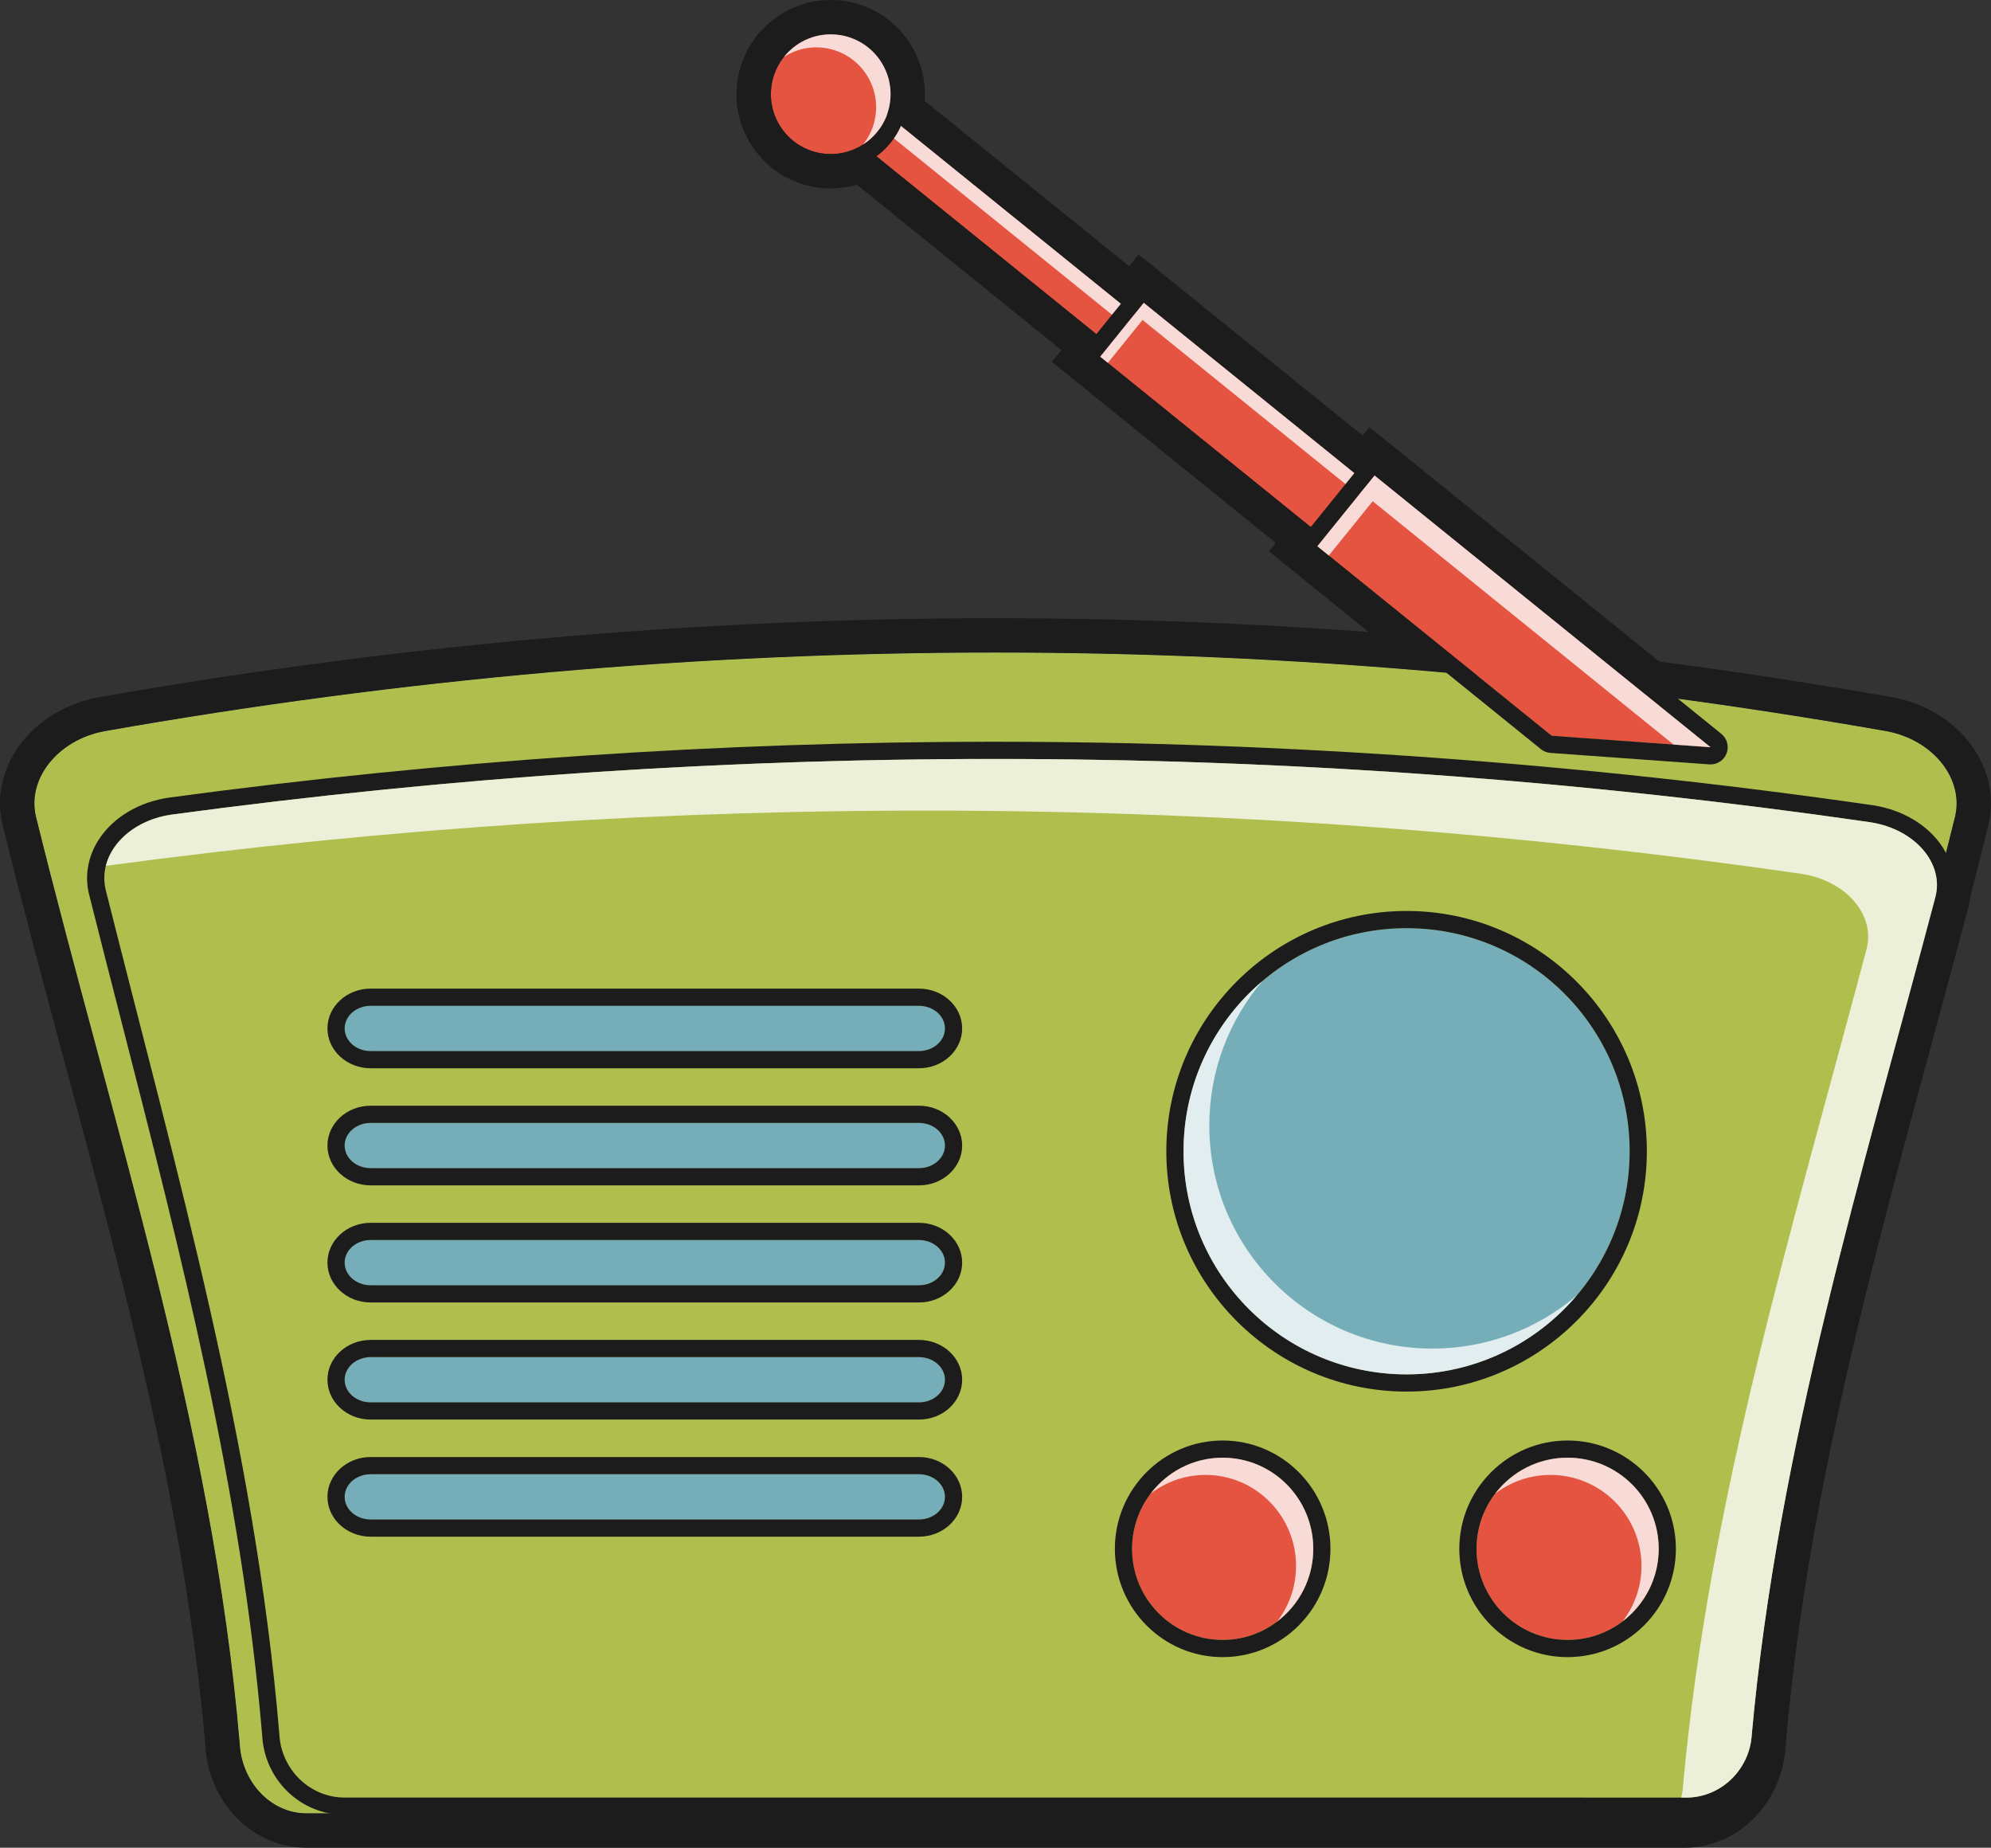 <svg xmlns="http://www.w3.org/2000/svg" width="1080" height="1002.1" viewBox="0 0 1080 1002.1"><rect x="0" y="0" width="1080" height="1002.1" fill="#333333" stroke="none"/><g id="a"/><g id="b"><g id="c"><g id="d"><path d="M450.57 18.66c.08.0.17.0.25.0.38.0.76.0 1.15.02 1.33.06 2.68.17 4.03.4h.02c15.47 2.61 26.53 15.76 27.05 30.85.08 2.16-.06 4.35-.44 6.56-.19 1.14-.45 2.26-.75 3.35-.08.29-.19.56-.28.85-.15.49-.31.98-.48 1.47l134.15 108.47 5.17-6.39 121.49 98.23 3.7-4.57 5.1 4.12 5.1 4.12 136.66 110.51c43.65 5.62 87.32 12.24 131.03 19.94 25 4.72 41.78 25.63 37.02 46.15-3.24 13.15-6.59 26.26-9.97 39.35-.12 1.47-.32 2.94-.69 4.42-2.49 9.42-5 18.82-7.53 28.22-5.05 18.79-10.16 37.55-15.25 56.29-4.24 15.61-8.45 31.21-12.63 46.82-28.6 107.68-54.94 215.51-64.47 327.67-1.04 20.9-16.76 37.94-36.25 37.94-124.58.0-249.16.0-373.74.0s-249.16.0-373.74.0h0c-19.49.0-35.21-17.04-36.26-37.94-14.68-172.78-69.21-335.28-110.54-502.77-4.76-20.52 12.03-41.43 37.02-46.15 161.46-28.45 322.37-42.66 483.32-42.66 87.15.0 174.34 4.17 261.57 12.5l-82.62-66.79-4.18-3.39 3.69-4.57-117.34-94.87h0l-4.14-3.35 3.8-4.7 1.37-1.7-134.16-108.48c-5.05 3.16-10.98 4.97-17.19 4.97-1.78.0-3.58-.15-5.39-.45-17.68-2.98-29.6-19.73-26.62-37.41.94-5.6 3.28-10.62 6.58-14.77h0c.81-1.02 1.69-1.97 2.61-2.88.2-.2.41-.4.62-.59.82-.76 1.67-1.49 2.55-2.16.16-.12.31-.25.47-.37 1.06-.77 2.16-1.49 3.3-2.13.18-.1.36-.18.54-.28.96-.52 1.95-.98 2.96-1.4.31-.13.63-.26.95-.38 1.06-.4 2.14-.75 3.24-1.04.17-.04.33-.1.49-.14 1.26-.31 2.54-.53 3.84-.68.33-.04.67-.06 1.01-.09.92-.08 1.85-.12 2.79-.12h0zm-25.39 12.26h0zM450.57.0c-1.46.0-2.95.06-4.41.19-.61.04-1.1.09-1.6.15-2.1.25-4.14.61-6.06 1.08-.38.09-.74.19-1.09.3-1.58.42-3.2.95-4.8 1.55-.49.19-1.01.39-1.52.61-1.5.62-3 1.33-4.45 2.1-.37.19-.72.37-1.07.57-1.73.97-3.48 2.1-5.15 3.32-.32.23-.61.46-.89.69-1.32 1.02-2.63 2.13-3.88 3.29-.39.37-.7.66-1 .96-1.52 1.5-2.86 2.99-4.07 4.5-5.36 6.75-8.95 14.8-10.38 23.29-2.27 13.47.84 27.01 8.76 38.13 7.92 11.13 19.69 18.5 33.16 20.77 2.8.47 5.66.71 8.49.71 4.83.0 9.62-.69 14.22-2.03l110.89 89.66-5.17 6.39 14.51 11.73 4.14 3.35 102.83 83.14-3.67 4.53 14.45 11.74 4.18 3.39 35.39 28.61c-67.54-4.95-135.43-7.46-202.57-7.46-161.12.0-324.82 14.44-486.56 42.94-18.75 3.54-34.85 13.93-44.4 28.55-8.03 12.31-10.72 26.58-7.56 40.18l.03.13.03.13c10.56 42.79 22.13 85.83 33.32 127.46 32.39 120.48 65.88 245.06 76.72 372.13 1.72 31.04 25.76 55.31 54.87 55.31H913.74c29.11.0 53.15-24.27 54.87-55.31 9.69-113.68 36.88-222.47 63.89-324.16 4.16-15.55 8.37-31.13 12.6-46.72l2.72-10.02c4.19-15.42 8.38-30.86 12.54-46.32 2.53-9.42 5.05-18.85 7.55-28.3.5-1.95.85-3.88 1.08-5.92 3.9-15.1 6.89-26.92 9.66-38.15l.03-.13.03-.13c3.15-13.61.47-27.88-7.57-40.18-9.54-14.62-25.64-25.01-44.18-28.51-41.78-7.36-84.37-13.88-126.86-19.43l-132.56-107.2-5.1-4.12-5.1-4.12-14.51-11.73-3.7 4.57-106.98-86.5-14.51-11.73-5.17 6.39-110.87-89.65c.13-1.82.17-3.64.1-5.46-.84-24-18.55-44.34-42.19-48.52h-.03l-.14-.03-.24-.04-.23-.04h-.07c-1.88-.31-3.86-.51-6.03-.6-.57-.02-1.12-.03-1.68-.03h-.53z" fill="#1c1c1c"/><g><path d="M848.81 381.46l29.89 2.16L457.27 42.87l-13.3 16.44 398.79 322.45c1.96-.33 3.98-.45 6.04-.3z" fill="#e55440"/><g><path d="M848.81 381.46l29.89 2.16L457.27 42.87l-13.3 16.44 398.79 322.45c1.96-.33 3.98-.45 6.04-.3z" fill="#e55440"/><path d="M457.27 42.87l421.42 340.75-29.89-2.16c-.59-.04-1.18-.06-1.77-.06-1.45.0-2.88.13-4.27.36L443.97 59.31l13.3-16.44h0zm-1.39-13.12-5.87 7.25-13.3 16.44-5.87 7.25 7.26 5.87 398.79 322.45 3.26 2.64 4.14-.69c.92-.15 1.84-.23 2.73-.23.36.0.73.01 1.1.04l29.89 2.16 29.67 2.14-23.13-18.7L463.14 35.61l-7.25-5.87h0z" fill="#1c1c1c"/></g><path d="M456.6 52.17 865.32 382.65 878.69 383.61 457.27 42.87 443.97 59.31 448.12 62.66 456.6 52.17z" fill="#fcfcfc" opacity=".8"/><path d="M897.52 388.26 620.43 164.22 596.8 193.45 831.87 383.52 897.52 388.26z" fill="#e55440"/><g><path d="M897.52 388.26 620.43 164.22 596.8 193.45 831.87 383.52 897.52 388.26z" fill="#e55440"/><path d="M620.43 164.22l277.08 224.04-65.65-4.74-235.07-190.07 23.63-29.23h0zm0-9.33c-.33.0-.65.02-.98.05-2.46.26-4.72 1.49-6.27 3.41l-23.63 29.23c-3.24 4.01-2.62 9.88 1.39 13.12l235.07 190.07c1.48 1.2 3.29 1.91 5.19 2.05l65.65 4.74c.23.02.45.02.68.02 3.8.0 7.26-2.32 8.67-5.9 1.5-3.79.36-8.12-2.81-10.68L626.31 156.96c-1.67-1.35-3.74-2.07-5.87-2.07h0z" fill="#1c1c1c"/></g><path d="M619.76 173.53 884.14 387.3 897.52 388.26 620.43 164.22 596.8 193.45 600.94 196.8 619.76 173.53z" fill="#fcfcfc" opacity=".8"/><path d="M482.63 56.48c-2.98 17.68-19.73 29.6-37.41 26.62-17.68-2.98-29.6-19.73-26.62-37.41 2.98-17.68 19.73-29.6 37.41-26.62 17.68 2.98 29.6 19.73 26.62 37.41z" fill="#e55440"/><path d="M450.58 18.62c1.79.0 3.61.15 5.43.46 17.68 2.98 29.6 19.73 26.62 37.41-2.67 15.85-16.41 27.07-31.97 27.07-1.79.0-3.61-.15-5.43-.46-17.68-2.98-29.6-19.73-26.62-37.41 2.67-15.85 16.41-27.07 31.97-27.07h0zm0-9.33h0c-20.45.0-37.77 14.66-41.17 34.85-3.83 22.72 11.54 44.33 34.27 48.16 2.31.39 4.66.59 6.98.59 20.45.0 37.77-14.66 41.17-34.85 3.83-22.72-11.54-44.33-34.27-48.16-2.31-.39-4.66-.59-6.98-.59h0z" fill="#1c1c1c"/><path d="M456.02 19.07c-12.08-2.04-23.71 2.89-30.83 11.84 6.57-4.24 14.66-6.17 22.98-4.77 17.68 2.98 29.6 19.73 26.62 37.41-.94 5.6-3.28 10.62-6.58 14.77 7.39-4.77 12.85-12.49 14.43-21.85 2.98-17.68-8.94-34.43-26.62-37.41z" fill="#fcfcfc" opacity=".8"/><path d="M949.99 945.5c-1.04 20.9-16.76 37.94-36.26 37.94-249.16.0-498.32.0-747.48.0-19.49.0-35.21-17.04-36.26-37.94-14.68-172.78-69.21-335.28-110.54-502.77-4.76-20.52 12.03-41.43 37.02-46.15 323.02-56.91 643.99-56.91 967.03.0 25 4.72 41.78 25.63 37.03 46.15-41.33 167.49-95.86 330-110.54 502.77z" fill="#b0be4d"/><path d="M949.99 945.5c-1.04 20.9-16.76 37.94-36.26 37.94-249.16.0-498.32.0-747.48.0-19.49.0-35.21-17.04-36.26-37.94-14.68-172.78-69.21-335.28-110.54-502.77-4.76-20.52 12.03-41.43 37.02-46.15 323.02-56.91 643.99-56.91 967.03.0 25 4.72 41.78 25.63 37.03 46.15-41.33 167.49-95.86 330-110.54 502.77z" fill="#75adb8"/><path d="M949.99 945.5c-1.04 20.9-16.76 37.94-36.26 37.94-249.16.0-498.32.0-747.48.0-19.49.0-35.21-17.04-36.26-37.94-14.68-172.78-69.21-335.28-110.54-502.77-4.76-20.52 12.03-41.43 37.02-46.15 323.02-56.91 643.99-56.91 967.03.0 25 4.72 41.78 25.63 37.03 46.15-41.33 167.49-95.86 330-110.54 502.77z" fill="#b0be4d"/><path d="M540 353.9c161 0 321.99 14.23 483.51 42.68 25 4.72 41.78 25.63 37.03 46.15-41.33 167.49-95.86 330-110.54 502.77-1.04 20.9-16.76 37.94-36.25 37.94-124.58.0-249.16.0-373.74.0s-249.16.0-373.74.0c-19.49.0-35.21-17.04-36.26-37.94-14.68-172.78-69.21-335.28-110.54-502.77-4.76-20.52 12.03-41.43 37.02-46.15 161.51-28.46 322.51-42.68 483.51-42.68h0zm0-9.33h0c-160.62.0-323.84 14.41-485.13 42.83-16.16 3.05-30.04 11.96-38.2 24.46-6.63 10.16-8.86 21.87-6.29 32.98 10.57 42.82 22.13 85.82 33.3 127.4 32.51 120.92 66.12 245.95 77.01 373.9 1.39 26.16 21.37 46.63 45.56 46.63H913.74c24.19.0 44.17-20.47 45.56-46.63 10.89-127.94 44.51-252.98 77.01-373.89 11.18-41.58 22.74-84.58 33.28-127.28 2.61-11.24.37-22.95-6.26-33.11-8.16-12.5-22.05-21.41-38.09-24.44-161.4-28.44-324.62-42.85-485.24-42.85h0z" fill="#1c1c1c"/><path d="M950.25 940.67c-1.06 18.87-16.57 34.24-35.55 34.23-242.58-.04-485.17-.03-727.75.0-18.99.0-34.46-15.37-35.43-34.26-13.09-156.72-56.04-306.03-94.19-457.97-4.56-18.86 11.5-37.35 35.58-40.85 307.78-41.59 614.23-40.28 921.63 4.11 24.07 3.72 40.04 22.08 35.33 40.57-39.85 150.7-85.51 298.25-99.62 454.17z" fill="#b0be4d"/><path d="M539.33 411.6c158.37.0 316.65 11.44 475.21 34.33 24.07 3.72 40.04 22.08 35.33 40.57-39.85 150.7-85.51 298.25-99.62 454.17-1.06 18.86-16.56 34.23-35.55 34.23h0c-119.83-.02-239.68-.03-359.5-.03s-245.49.0-368.24.02h0c-18.99.0-34.45-15.37-35.42-34.26-13.09-156.72-56.04-306.03-94.19-457.97-4.56-18.86 11.5-37.35 35.58-40.85 149.03-20.14 297.76-30.22 446.42-30.22h0zm.02-9.33v0c-148.29.0-298.9 10.2-447.69 30.3-16.02 2.33-29.69 10.36-37.6 22.06-6.22 9.2-8.28 19.93-5.79 30.23 5.64 22.45 11.45 45.11 17.06 67.02 32.34 126.13 65.78 256.55 76.89 389.4 1.31 24.1 20.93 42.95 44.73 42.95 122.76-.01 245.49-.02 368.25-.02s239.68.0 359.5.03c23.76.0 43.43-18.82 44.86-42.87 11.73-129.38 46.09-255.85 79.33-378.17 6.61-24.32 13.44-49.46 20.01-74.31 2.57-10.11.67-20.63-5.33-29.71-7.8-11.79-21.5-19.98-37.59-22.46-158.29-22.86-318.62-34.44-476.61-34.44h0z" fill="#1c1c1c"/><path d="M1014.54 445.93c-307.41-44.39-613.85-45.71-921.63-4.11-18.39 2.67-32.07 14.1-35.49 27.76 307.17-41.34 613.01-39.96 919.8 4.34 24.07 3.72 40.04 22.08 35.33 40.57-39.85 150.7-85.51 298.25-99.62 454.17-.12 2.14-.45 4.22-.92 6.25h2.68c18.99.0 34.5-15.36 35.55-34.23 14.12-155.92 59.77-303.47 99.62-454.17 4.7-18.49-11.26-36.85-35.33-40.57z" fill="#fcfcfc" opacity=".8"/><circle cx="762.99" cy="624.38" r="121" fill="#75adb8"/><path d="M762.99 503.38c66.83.0 121 54.17 121 121s-54.17 121-121 121-121-54.17-121-121 54.17-121 121-121h0zm0-9.33c-71.86.0-130.33 58.46-130.33 130.33s58.46 130.33 130.33 130.33 130.33-58.46 130.33-130.33-58.46-130.33-130.33-130.33h0z" fill="#1c1c1c"/><path d="M776.98 731.38c-66.83.0-121-54.17-121-121 0-29.85 10.83-57.16 28.75-78.26-26.14 22.19-42.74 55.28-42.74 92.25.0 66.83 54.17 121 121 121 36.98.0 70.06-16.6 92.25-42.74-21.1 17.92-48.41 28.75-78.26 28.75z" fill="#fcfcfc" opacity=".8"/><circle cx="850.33" cy="839.98" r="49.41" fill="#e55440"/><ellipse cx="663.22" cy="839.98" rx="49.14" ry="49.41" fill="#e55440"/><path d="M850.33 790.57c27.29.0 49.41 22.12 49.41 49.41s-22.12 49.41-49.41 49.41-49.41-22.12-49.41-49.41 22.12-49.41 49.41-49.41h0zm0-9.33c-32.39.0-58.74 26.35-58.74 58.74s26.35 58.74 58.74 58.74 58.74-26.35 58.74-58.74-26.35-58.74-58.74-58.74h0z" fill="#1c1c1c"/><path d="M663.22 790.57c27.14.0 49.14 22.12 49.14 49.41s-22 49.41-49.14 49.41-49.14-22.12-49.14-49.41 22-49.41 49.14-49.41h0zm0-9.33c-32.24.0-58.47 26.35-58.47 58.74s26.23 58.74 58.47 58.74 58.47-26.35 58.47-58.74-26.23-58.74-58.47-58.74h0z" fill="#1c1c1c"/><path d="M850.33 790.57c-16.03.0-30.23 7.66-39.26 19.49 8.31-6.35 18.66-10.16 29.93-10.16 27.29.0 49.41 22.12 49.41 49.41.0 11.26-3.81 21.62-10.16 29.93 11.82-9.03 19.49-23.23 19.49-39.26.0-27.29-22.12-49.41-49.41-49.41z" fill="#fcfcfc" opacity=".8"/><path d="M663.22 790.57c-15.9.0-29.99 7.62-38.97 19.4 8.25-6.29 18.49-10.07 29.64-10.07 27.14.0 49.14 22.12 49.14 49.41.0 11.3-3.82 21.69-10.17 30.02 11.83-9.02 19.5-23.27 19.5-39.34.0-27.29-22-49.41-49.14-49.41z" fill="#fcfcfc" opacity=".8"/><path d="M498.47 570.03H201.06c-7.79.0-14.11-5.5-14.11-12.27s6.32-12.27 14.11-12.27H498.47c7.79.0 14.11 5.5 14.11 12.27s-6.32 12.27-14.11 12.27z" fill="#75adb8"/><path d="M498.47 633.54H201.06c-7.79.0-14.11-5.5-14.11-12.27s6.32-12.27 14.11-12.27H498.47c7.79.0 14.11 5.5 14.11 12.27s-6.32 12.27-14.11 12.27z" fill="#75adb8"/><path d="M498.47 697.05H201.06c-7.79.0-14.11-5.5-14.11-12.27s6.32-12.27 14.11-12.27H498.47c7.79.0 14.11 5.5 14.11 12.27s-6.32 12.27-14.11 12.27z" fill="#75adb8"/><path d="M498.47 760.57H201.06c-7.79.0-14.11-5.5-14.11-12.27s6.32-12.27 14.11-12.27H498.47c7.79.0 14.11 5.5 14.11 12.27s-6.32 12.27-14.11 12.27z" fill="#75adb8"/><path d="M498.47 824.08H201.06c-7.79.0-14.11-5.5-14.11-12.27s6.32-12.27 14.11-12.27H498.47c7.79.0 14.11 5.5 14.11 12.27s-6.32 12.27-14.11 12.27z" fill="#75adb8"/><g><path d="M498.47 570.03H201.06c-7.79.0-14.11-5.5-14.11-12.27s6.32-12.27 14.11-12.27H498.47c7.79.0 14.11 5.5 14.11 12.27s-6.32 12.27-14.11 12.27z" fill="#75adb8"/><path d="M498.47 545.49c7.79.0 14.11 5.5 14.11 12.27s-6.32 12.27-14.11 12.27H201.06c-7.79.0-14.11-5.5-14.11-12.27s6.32-12.27 14.11-12.27H498.47zm0-9.33H201.06c-12.93.0-23.44 9.69-23.44 21.6s10.52 21.6 23.44 21.6H498.47c12.93.0 23.44-9.69 23.44-21.6s-10.52-21.6-23.44-21.6h0z" fill="#1c1c1c"/></g><g><path d="M498.47 633.54H201.06c-7.79.0-14.11-5.5-14.11-12.27s6.32-12.27 14.11-12.27H498.47c7.79.0 14.11 5.5 14.11 12.27s-6.32 12.27-14.11 12.27z" fill="#75adb8"/><path d="M498.47 609c7.79.0 14.11 5.5 14.11 12.27s-6.32 12.27-14.11 12.27H201.06c-7.79.0-14.11-5.5-14.11-12.27s6.32-12.27 14.11-12.27H498.47zm0-9.33H201.06c-12.93.0-23.44 9.69-23.44 21.6s10.52 21.6 23.44 21.6H498.47c12.93.0 23.44-9.69 23.44-21.6s-10.52-21.6-23.44-21.6h0z" fill="#1c1c1c"/></g><g><path d="M498.47 697.05H201.06c-7.79.0-14.11-5.5-14.11-12.27s6.32-12.27 14.11-12.27H498.47c7.79.0 14.11 5.5 14.11 12.27s-6.32 12.27-14.11 12.27z" fill="#75adb8"/><path d="M498.47 672.51c7.79.0 14.11 5.5 14.11 12.27s-6.32 12.27-14.11 12.27H201.06c-7.79.0-14.11-5.5-14.11-12.27s6.32-12.27 14.11-12.27H498.47zm0-9.33H201.06c-12.93.0-23.44 9.69-23.44 21.6s10.52 21.6 23.44 21.6H498.47c12.93.0 23.44-9.69 23.44-21.6s-10.52-21.6-23.44-21.6h0z" fill="#1c1c1c"/></g><g><path d="M498.47 760.57H201.06c-7.79.0-14.11-5.5-14.11-12.27s6.32-12.27 14.11-12.27H498.47c7.79.0 14.11 5.5 14.11 12.27s-6.32 12.27-14.11 12.27z" fill="#75adb8"/><path d="M498.47 736.02c7.79.0 14.11 5.5 14.11 12.27s-6.32 12.27-14.11 12.27H201.06c-7.79.0-14.11-5.5-14.11-12.27s6.32-12.27 14.11-12.27H498.47zm0-9.33H201.06c-12.93.0-23.44 9.69-23.44 21.6s10.52 21.6 23.44 21.6H498.47c12.93.0 23.44-9.69 23.44-21.6s-10.52-21.6-23.44-21.6h0z" fill="#1c1c1c"/></g><g><path d="M498.47 824.08H201.06c-7.79.0-14.11-5.5-14.11-12.27s6.32-12.27 14.11-12.27H498.47c7.79.0 14.11 5.5 14.11 12.27s-6.32 12.27-14.11 12.27z" fill="#75adb8"/><path d="M498.47 799.53c7.79.0 14.11 5.5 14.11 12.27s-6.32 12.27-14.11 12.27H201.06c-7.79.0-14.11-5.5-14.11-12.27s6.32-12.27 14.11-12.27H498.47zm0-9.33H201.06c-12.93.0-23.44 9.69-23.44 21.6s10.52 21.6 23.44 21.6H498.47c12.93.0 23.44-9.69 23.44-21.6s-10.52-21.6-23.44-21.6h0z" fill="#1c1c1c"/></g><path d="M927.86 405.25 841.7 399.03 718.76 299.64 714.59 296.24 745.62 257.88 755.82 266.13 907.75 388.99 927.86 405.25z" fill="#e55440"/><g><path d="M927.86 405.25 841.7 399.03 718.76 299.64 714.59 296.24 745.62 257.88 755.82 266.13 907.75 388.99 927.86 405.25z" fill="#e55440"/><path d="M745.62 257.88l10.2 8.25 151.93 122.86 20.11 16.26-86.16-6.22-122.94-99.39-4.18-3.39 31.03-38.36h0zm0-9.33c-2.72.0-5.42 1.18-7.26 3.46l-31.03 38.36c-3.24 4-2.62 9.87 1.37 13.11l4.18 3.39 122.95 99.41c1.48 1.2 3.29 1.91 5.19 2.05l86.16 6.22c.23.02.45.02.68.02 3.8.0 7.26-2.32 8.67-5.9 1.5-3.79.36-8.12-2.81-10.68l-20.11-16.26-151.93-122.86-10.2-8.25c-1.73-1.4-3.8-2.08-5.86-2.08h0z" fill="#1c1c1c"/></g><path d="M720.8 301.28 744.61 271.84 754.81 280.09 906.74 402.95 907.8 403.8 927.86 405.25 907.75 388.99 755.82 266.13 745.62 257.88 714.59 296.24 718.76 299.64 720.8 301.28z" fill="#fcfcfc" opacity=".8"/></g></g></g></g></svg>
